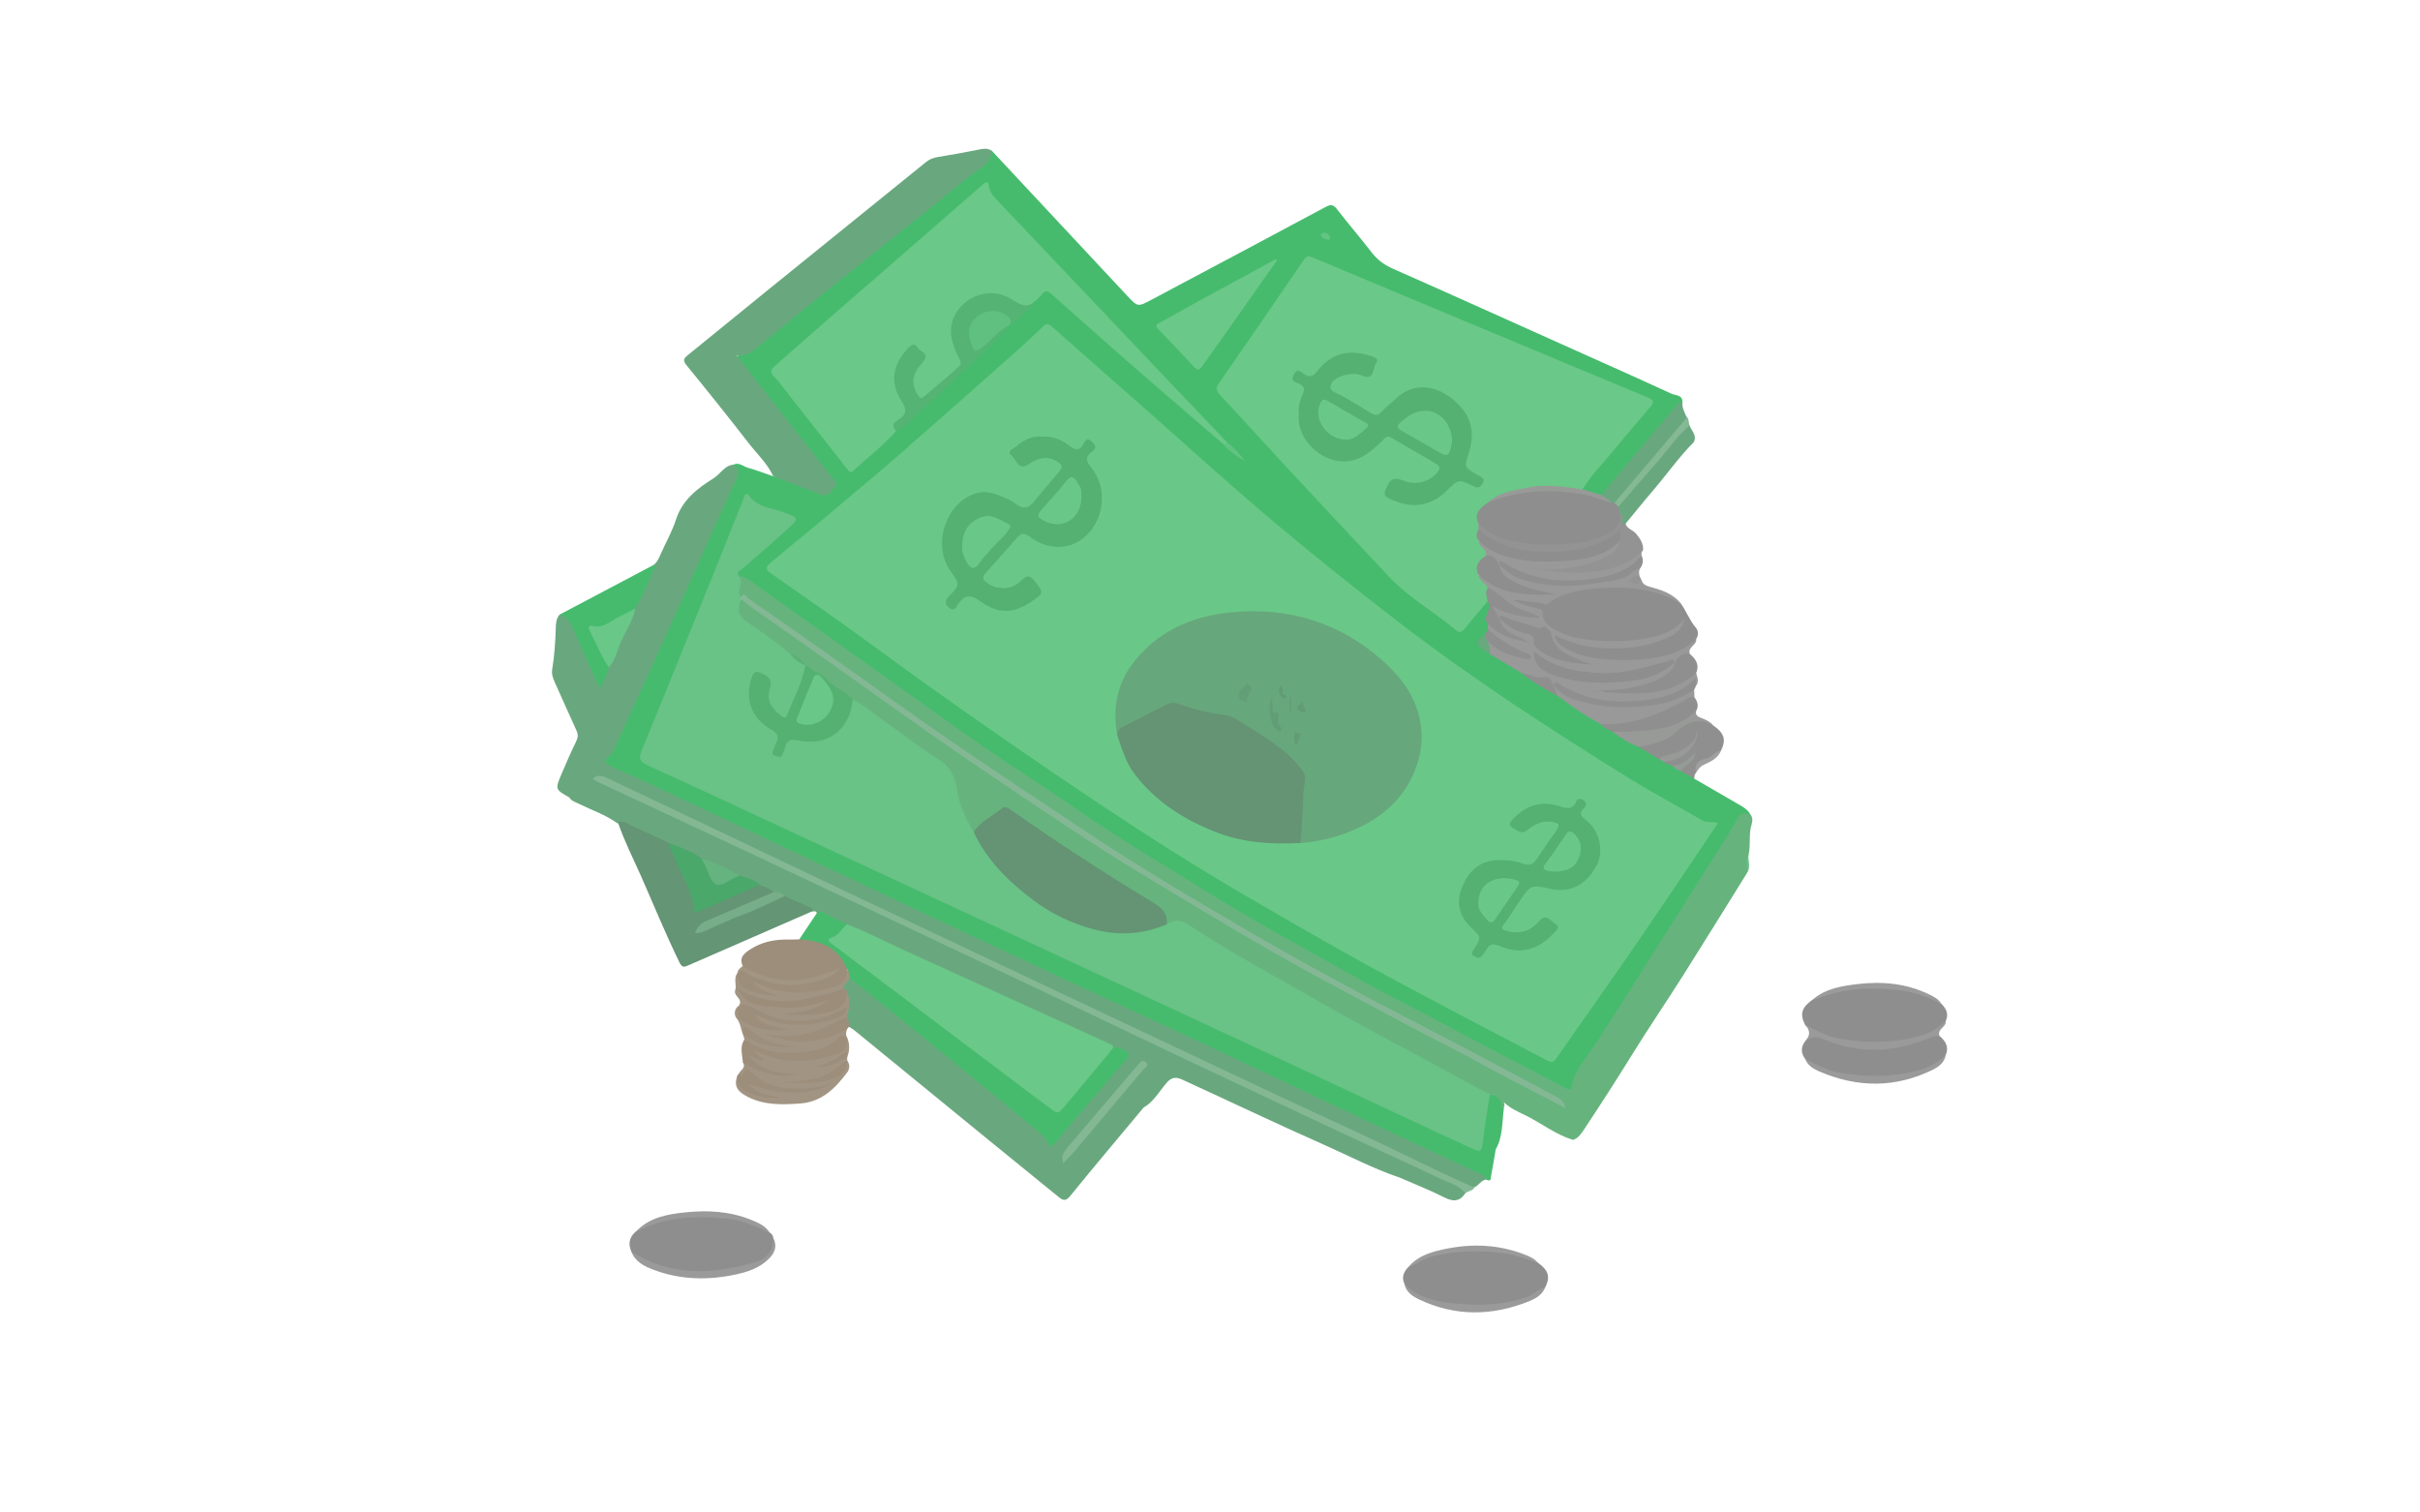<svg xmlns="http://www.w3.org/2000/svg" width="1280" height="800" viewBox="0 0 1280 800"><path fill="#46BB6D" d="M896.113 411.847c7.463 4.32 14.928 8.643 22.39 12.97 2.802 1.624 5.76 3.06 7.415 6.087-4.225.48-6.377 3.404-8.422 6.738-22.908 37.336-46.33 74.352-69.96 111.233-3.682 5.746-7.442 11.443-11.143 17.18-1.452 2.255-2.657 4.572-3.483 7.15-1.42 4.443-2.222 4.765-6.482 2.8-9.39-4.328-18.28-9.613-27.467-14.328-18.372-9.43-36.448-19.418-54.796-28.9-18.932-9.785-37.54-20.2-56.12-30.652-33.98-19.117-67.284-39.367-100.118-60.375-19.78-12.653-39.09-26.028-58.525-39.21-35.152-23.84-69.41-48.953-104.13-73.412-9.257-6.522-18.542-13.015-27.67-19.72-2.177-1.6-4.438-2.92-6.976-3.798-2.72-2.898.02-4.62 1.645-6.135 6.084-5.68 12.567-10.92 18.82-16.418 2.13-1.872 4.164-3.837 6.265-5.733 2.284-2.06 1.62-3.354-.95-4.185-3.968-1.28-7.824-2.863-11.785-4.154-1.27-.413-2.49-1.066-3.77-1.307-2.42-.454-3.608-4.493-6.085-2.973-1.923 1.182-2.115 4.38-3.058 6.683-9.53 23.28-18.83 46.658-28.356 69.94-7.382 18.042-14.396 36.23-21.798 54.264-2.375 5.787-2.084 6.36 3.72 9.006 33.502 15.266 66.71 31.162 100.143 46.578 45.08 20.79 90.018 41.887 135.09 62.694 26.617 12.29 53.117 24.838 79.697 37.215 35.94 16.734 71.862 33.515 107.89 50.062 2.575 1.183 5.095 2.478 7.647 3.708 6.408 3.086 6.865 2.897 7.767-3.906.72-5.45 1.57-10.88 2.293-16.33.3-2.276.36-4.715 2.63-6.192 5.563.666 6.43 1.614 7.018 7.67-1.007 7.373-.45 15.06-4.33 21.866-.775 4.535-1.474 9.09-2.38 13.6-.25 1.23.22 3.968-2.717 2.308-18.603-9.317-37.618-17.76-56.42-26.655-32.806-15.526-65.708-30.842-98.563-46.26-34.365-16.127-68.795-32.116-103.138-48.293-30.126-14.19-60.265-28.354-90.424-42.473-38-17.787-76-35.564-113.957-53.443-5.642-2.654-5.566-2.726-2.143-7.702 4.452-6.467 7.273-13.824 10.507-20.928 18.412-40.46 36.327-81.144 54.912-121.526 1.65-3.585 2.53-7.026 1.098-10.816 2.975-1.477 5.186.943 7.688 1.637 4.536 1.257 8.94 2.98 13.402 4.51 7.28.48 13.49 4.36 20.277 6.41 1.272.385 2.483.964 3.723 1.452 2.7 1.062 4.867.356 6.665-1.825 1.978-2.398.08-4.048-1.204-5.674-12.48-15.81-24.84-31.72-37.36-47.5-3.417-4.306-6.646-8.752-10.063-13.055-1.36-1.713-1.76-3.516.614-4.442 9.416-3.676 16.15-11.075 23.76-17.17 21.05-16.852 42.058-33.758 62.995-50.75 13.7-11.12 27.58-22.016 41.19-33.245 1.685-1.39 3.34-2.687 3.208-5.274-.063-1.228.83-1.71 2.004-.904 23.74 25.43 47.485 50.854 71.22 76.287 5.727 6.134 5.733 6.184 12.856 2.398 30.807-16.37 61.616-32.733 92.37-49.203 2.49-1.335 3.922-1.335 5.766 1.034 6.03 7.75 12.438 15.21 18.44 22.98 3.048 3.948 6.665 6.64 11.257 8.666 27.538 12.147 54.964 24.548 82.427 36.86 21.7 9.73 43.438 19.385 65.05 29.31 2.07.95 5.985.493 5.69 4.65-12.758 14.05-24.664 28.823-36.894 43.324-1.907 2.263-3.438 4.947-6.287 6.296-3.524-.288-6.827-1.258-9.805-3.217-1.26-2.342.48-3.73 1.722-5.226 10.435-12.55 20.814-25.143 31.455-37.52 3.343-3.887 3.318-4.048-1.41-6.052-37.723-15.99-75.553-31.73-113.41-47.4-19.39-8.025-38.684-16.285-58.01-24.463-4.272-1.81-6.368-.895-8.895 2.82-13.49 19.833-27.125 39.57-40.818 59.263-2.58 3.71-2.383 6.187.685 9.472 12.038 12.9 24.09 25.784 36.064 38.744 15.93 17.243 32.277 34.104 47.87 51.655 7.053 7.938 15.473 14.14 23.868 20.41 4.135 3.088 8.312 6.136 12.363 9.32 2.826 2.222 4.56 2.472 6.893-.606 2.502-3.307 5.158-6.538 8.02-9.57 1.1-1.17 1.9-2.868 3.99-2.426 1.992 1.376 1.74 3.294 1.187 5.222-.627 2.186-1.252 4.354-.66 6.653.182.98.217 1.96-.016 2.938-.25.94-.682 1.798-1.19 2.62-4.593 5.383-4.538 5.655 2.014 9.812 6.024 2.686 11.096 6.92 16.715 10.266 6.128 4.298 12.683 7.92 18.946 12.005 7.706 4.833 14.99 10.31 22.838 14.928 2.026 1.52 4.313 2.63 6.438 4 4.4 2.885 8.82 5.734 13.61 7.953 3.853 1.96 7.644 4.026 11.145 6.575.74.473 1.46.98 2.21 1.436 1.493.888 3.227 1.26 4.704 2.18 1.425 1.014 2.876 1.983 4.497 2.67 2.445 1.202 4.982 2.286 6.406 4.837z"/><path fill="#69A87E" d="M387.892 245.778c2.58 1.814 3.44 3.59 1.86 7.002-8.86 19.143-17.365 38.45-26.007 57.69-6.125 13.64-12.25 27.28-18.423 40.896-6.825 15.05-13.703 30.077-20.573 45.106-.414.904-.764 2.01-1.492 2.566-4.532 3.473-3.442 4.775 1.465 6.97 20.938 9.366 41.652 19.23 62.4 29.016 31.504 14.854 62.95 29.834 94.456 44.688 27.2 12.826 54.425 25.603 81.682 38.312 26.043 12.143 52.177 24.088 78.2 36.272 21.806 10.21 43.48 20.697 65.267 30.95 25.1 11.813 50.262 23.49 75.37 35.28 1.55.727 3.693.98 3.918 3.348-2.625.44-3.77 3.082-6.04 4.058-3.074 1.547-5.527-.562-7.917-1.693-12.034-5.72-24.046-11.497-36.12-17.136-30.184-14.095-60.233-28.463-90.385-42.63-26.986-12.68-53.907-25.502-80.872-38.228-33.89-15.996-67.76-32.04-101.675-47.986-19.444-9.145-38.874-18.32-58.275-27.557-27.524-13.1-55.197-25.887-82.61-39.227-1.564-.763-3.148-1.68-5.288-1.328 19.63 9.653 39.342 18.57 58.872 27.867 26.47 12.602 53.013 25.047 79.52 37.567 42.322 19.992 84.645 39.984 127.013 59.877 34.08 16 68.07 32.187 102.137 48.216 29.088 13.688 58.22 27.283 87.223 41.152 1.693.81 4.695.938 3.502 4.275-3.06 4.575-6.56 4.616-11.35 2.164-7.64-3.91-15.695-7.01-23.574-10.45-13.897-4.69-26.852-11.553-40.217-17.47-25.07-11.103-49.8-22.94-74.73-34.343-3.333-1.522-5.65-1.21-8.224 1.804-3.848 4.504-6.787 9.926-12.14 13.04-12.962 15.552-26.04 31.01-38.783 46.738-2.363 2.916-3.86 2.385-6.085.574-12.08-9.824-24.176-19.627-36.237-29.475-23.945-19.554-47.87-39.13-71.816-58.68-.893-.73-1.938-1.27-2.912-1.894-1.558-1.374-1.67-3.3-1.983-5.15.368-3.997 1.18-7.99.192-12.01-.396-1.134-1.18-2.06-1.708-3.128-.47-2.87 1.635-4.348 3.28-6.076 5.872 1.2 9.434 5.924 13.745 9.355 16.38 13.035 32.24 26.712 48.63 39.742 13.525 10.757 26.54 22.146 40.13 32.826.523.412.994.885 1.443 1.377 4.075 4.457 4 4.396 7.828-.19 10.015-11.992 19.988-24.02 30.21-35.836 5.61-6.485 5.678-6.428-2.27-9.542-17.87-8.888-36.347-16.45-54.405-24.922-21.218-9.953-42.594-19.562-63.906-29.312-7.403-3.385-14.776-6.834-22.132-10.313-5.32-2.24-10.298-5.303-15.985-6.672-.27-1.532-1.39-1.284-2.454-1.157-4.793-2.862-10.185-4.485-15.02-7.262-1.678-1.295-3.76-1.59-5.688-2.266-2.41-1.424-5.142-2.232-7.465-3.83-3.342-2.264-7.29-3.215-10.854-4.994-6.54-3.088-13.135-6.05-19.763-8.94-5.4-2.95-11.106-5.252-16.693-7.804-6.744-2.7-13.27-5.896-19.898-8.864-2.572-1.152-5.085-2.388-7.903-2.82-6.13-4.387-13.273-6.773-19.955-10.068-1.932-.95-4.083-1.48-5.308-3.48-7.5-4.24-7.55-4.26-3.968-12.673 2.396-5.626 4.813-11.25 7.52-16.727 1.054-2.13 1.267-3.8.256-5.986-3.94-8.52-7.667-17.142-11.55-25.69-.984-2.165-1.68-4.31-1.282-6.703 1.217-7.33 1.678-14.728 1.896-22.14.073-2.474.296-4.82 2.008-6.77 4.19-.493 6.214 1.955 7.688 5.426 3.937 9.266 8.057 18.452 12.264 27.6.398.864.688 1.812 1.472 2.64 2.09-2.536 2.46-5.6 3.843-8.184 4.79-10.115 9.24-20.382 13.898-30.552 3.46-7.79 7.147-15.476 10.657-23.244 2.03-1.6 2.87-3.945 3.877-6.188 2.644-5.876 5.845-11.568 7.823-17.66 3.406-10.488 11.27-16.563 19.98-21.984 3.586-2.23 5.627-6.69 10.407-7.16z"/><path fill="#66B37E" d="M391.01 304.97c2.145-.216 3.822.795 5.485 1.98 24.434 17.423 48.876 34.833 73.325 52.233 17.287 12.304 34.468 24.764 51.922 36.83 15.277 10.558 31.028 20.435 46.292 31.017 26.2 18.162 53.66 34.318 80.786 50.99 17.106 10.516 34.8 20.086 52.312 29.932 13.324 7.488 26.588 15.117 40.225 22 14.394 7.264 28.466 15.105 42.76 22.54 14.456 7.522 28.88 15.108 43.333 22.64 1.487.775 3.24 2.423 3.92-.907 1.684-8.27 7.448-14.402 11.854-21.076 8.04-12.188 15.746-24.577 23.574-36.893 12.352-19.424 24.582-38.926 36.85-58.4 5.127-8.14 10.504-16.143 15.193-24.528 1.983-3.548 4.026-3.64 7.08-2.425 1.915 2.416.41 5.145.015 7.377-.81 4.584-.006 9.21-1.04 13.713-1.167 3.2.397 6.646-.886 9.832-11.222 18.01-22.35 36.076-33.692 54.008-8.782 13.886-18.047 27.47-26.703 41.433-8.317 13.42-16.813 26.72-25.577 39.848-1.574 2.357-3.07 4.863-6.025 5.82-8.928-2.715-16.28-8.506-24.48-12.646-4.22-2.13-8.77-3.93-12.13-7.326.475 1.318.833 2.685-1.263 3.158.547-4.604-2.072-6.5-6.13-7.168-5.884-.9-10.65-4.38-15.653-7.13-21.58-11.845-43.53-23.005-64.89-35.26-24.958-14.32-50.437-27.757-74.665-43.33-4.945-3.18-9.6-6.475-15.86-4.077-.83-7.537-6.932-10.25-12.397-13.564-23.337-14.155-46.083-29.227-68.537-44.73-3.516-2.427-6.022-2.44-9.227.35-3.748 3.264-7.75 6.27-11.926 9.012-2.026-.296-2.43-2.076-3.15-3.52-3.736-7.478-6.618-15.27-7.77-23.58-.444-3.208-1.736-5.562-4.354-7.44-16.21-11.62-32.435-23.22-48.738-34.705-4.625-3.868-10.166-6.535-14.414-10.904-.962-1.453-2.254-2.48-3.946-2.975-2.51-.9-4.362-2.8-6.5-4.27-.338-.286-.646-.603-.942-.93-2.38-2.303-4.687-4.704-8.042-5.614-7.988-5.99-16.276-11.568-24.152-17.703-4.19-3.265-4.502-7.566-1.116-11.947 5.36 1.71 9.388 5.587 13.813 8.74 32.146 22.92 64.4 45.684 96.772 68.278 27.05 18.88 54.385 37.35 82.145 55.16 17.658 11.33 35.852 21.84 53.717 32.858 27.242 16.804 55.533 31.734 83.567 47.113 20.59 11.293 41.552 21.898 62.347 32.807 13.55 7.107 27 14.402 40.685 21.265-5.09-3.703-10.877-6.24-16.38-9.19-20.843-11.183-41.862-22.034-62.817-33.005-46.356-24.27-91.897-49.938-136.497-77.334-31.538-19.375-62.06-40.26-92.804-60.812-29.496-19.722-58.114-40.72-87.146-61.117-11.042-7.758-21.985-15.656-33.118-23.285-1.5-1.027-2.908-2.244-4.917-2.066-2.58-3.682-.6-7.386-.086-11.08z"/><path fill="#69A87E" d="M524.79 79.945c-.83 7.075-7.29 9.45-11.724 13.08-24.22 19.822-48.852 39.138-73.254 58.737-13.173 10.58-26.135 21.424-39.273 32.047-2.808 2.268-5.69 4.645-10.845 4.288 6.4 8.218 12.012 15.46 17.662 22.673 10.93 13.954 21.893 27.883 32.814 41.843 1.135 1.45 3.558 2.863 1.523 4.988-1.932 2.02-3.477 5.422-7.27 4.015-8.507-3.157-16.964-6.45-25.44-9.69-3.05-6.733-8.5-11.708-12.922-17.417-10.76-13.9-21.753-27.627-32.88-41.237-1.997-2.442-1.73-3.543.484-5.33 13.55-10.935 26.995-21.996 40.522-32.955 28.493-23.083 57.02-46.124 85.52-69.2 1.86-1.508 3.872-2.34 6.272-2.72 7.012-1.114 13.997-2.4 20.96-3.787 2.745-.547 5.375-1.254 7.852.667z"/><path fill="#8E8E8E" d="M888.885 318.984c3.04 4.108 4.678 9.062 8.082 13 1.35 1.56 1.52 3.954.205 6.008-2.775 4.686-6.955 7.46-12.12 8.877-17.585 4.828-35.128 5.108-52.603-.542-3.55-1.146-6.657-3.05-9.31-5.646-1.204-1.18-2.376-2.698-1.265-4.392 1.13-1.72 2.68-.506 4.004.038 14.83 6.085 30.044 6.77 45.54 3.19 5.674-1.31 11.057-3.362 15.836-6.742-7.824 5.472-16.963 6.742-26.07 7.31-12.815.797-25.64.612-37.655-5.11-4.235-2.018-7.747-4.654-8.807-9.465-.418-1.9-1.752-2.27-3.147-2.7-2.703-.83-5.494-1.395-8.093-2.524-1.442-.627-3.743-1.082-3.194-3.086.452-1.648 2.562-1.045 4.005-.84 3.625.516 7.285.805 10.875 1.525 1.557.312 2.848.312 4.213-.678 4.836-3.505 10.447-5.04 16.225-6.042 13.916-2.414 27.72-2.724 41.396 1.694 4.353 1.407 8.142 3.65 11.88 6.124z"/><path fill="#989998" d="M888.885 318.984c-12.397-7.042-25.893-8.715-39.832-8.024-10.662.53-21.246 1.648-30.195 8.255-1.61 1.19-2.22-.01-3.323-.16-4.86-.66-9.74-1.198-15.48-1.884 4.43 2.714 8.737 3.236 12.75 4.55 1.374.45 3.14.22 3.153 2.397.033 5.68 4.287 7.896 8.46 9.96 6.02 2.982 12.657 4.197 19.21 4.648 11.086.765 22.207.58 33.078-2.53 5.184-1.482 9.91-3.602 14.34-8.865-1.365 6.226-5.305 8.29-9.055 9.993-11.76 5.344-24.194 6.437-36.96 5.233-7.812-.735-15.177-2.84-22.685-6.617.504 4.597 3.976 5.912 6.748 7.46 6.49 3.627 13.818 4.903 21.037 5.363 11.756.75 23.535.477 34.97-3.3 4.696-1.55 8.55-4.17 12.07-7.472.51 3.325-4.833 4.235-3.296 7.985-2.816 1.028-4.96 3.456-8.062 3.89-11.748 3.562-23.42 7.463-35.918 7.425-13.145-.04-25.828-1.816-37.7-10.293 2.1 4.637 5.06 6.95 8.752 8.202 18.43 6.256 36.864 6.15 55.35.022 3.635-1.206 5.588-5.37 9.865-5.18 1.17 4.41-2.087 6.437-4.915 8.245-9.902 6.336-20.963 8.105-32.506 7.46-1.633-.092-3.243-.507-4.26-.324 5.904.806 12.435.512 18.96.145 11.03-.62 21.977-1.52 30.97-9.103.757-.637 1.71-1.062 2.76-.497.58 2.32 1.702 4.657-.18 6.915-1-.855-.85-1.978-.66-3.2-1.493 3.73-4.698 5.522-7.94 6.8-20.472 8.074-40.796 8.48-60.794-1.712-1.588-.81-3.024-2.165-5.05-1.703-.458.158-.92.17-1.384.037-1.896-2.343-3.943-3.857-7.384-3.594-3.293.252-6.022-2.14-8.948-3.496-5.613-3.354-11.23-6.71-16.845-10.063-1.36-1.982-1.942-4.14-1.467-6.532 1.68-1.724 2.69.043 3.652.872 4.793 4.13 10.58 5.633 16.604 6.62-5.473-2.367-10.5-5.47-15.327-8.904-1.865-1.327-3.908-2.566-4.476-5.07-.02-1-.046-2.002-.066-3.003.85-.43 1.698-.215 2.3.354 5.163 4.884 11.77 6.796 18.282 8.912-3.94-1.347-8.12-2.227-11.304-5.14-2.02-1.85-4.504-3.604-3.354-7.02 1.31-.72 2.27.1 3.104.858 3.685 3.355 8.06 5.277 12.86 6.272 1.853.384 3.05 1.227 3.335 3.146.775 5.222 4.688 7.39 8.98 9.1 6.045 2.405 12.522 3.157 17.305 4.46-3.433-.5-7.994-2.176-12.113-5.013-2.09-1.436-4.046-3.04-5.17-5.318-1.85-3.743-2.478-8.928-8.82-6.587-4.808-3.965-11.488-3.11-16.552-6.436-.947-.623-1.944-1.443-3.13-.372-.69-.15-1.233-.554-1.546-1.153-.955-1.84-3.61-3.643-2.152-5.65 1.742-2.403 3.88.138 5.65.987 5.633 2.7 11.676 3.756 17.793 4.697-10.592-1.354-17.832-8.663-25.936-14.45-1.597-2.527-6.087-3.484-4.285-7.857.334-.04.75-.13.97.054 10.534 8.77 23.368 9.43 36.147 10.317.64.044 1.33.07 1.263.03-6.326.047-13.033-1.54-19.22-4.788-4.047-2.125-8.53-4.13-8.83-9.77.173-.556.548-.857 1.124-.912 7.567 5.997 16.465 8.336 25.827 9.52 11.584 1.463 22.894-.762 34.228-2.47 3.102-.467 6-1.933 8.69-3.69 1.447-.945 2.892-2.535 4.896-.987-.383 1.29-.383 2.575.043 3.855-1.274 1.112-2.952 1.422-4.41 2.246 1.852.767 3.55-.005 5.272-.487.676 2.274 2.278 3.12 4.54 3.74 5.997 1.65 12.003 3.47 16.193 8.604z"/><path fill="#84B895" d="M775.1 631.104c-3.71-4.59-9.465-5.71-14.37-8.127-12.953-6.383-26.197-12.172-39.277-18.3-31.88-14.937-63.756-29.874-95.58-44.922-24.013-11.352-47.923-22.918-71.918-34.307-30.635-14.54-61.304-29.01-91.968-43.49-23.157-10.936-46.312-21.88-69.498-32.754-25.126-11.78-50.29-23.48-75.428-35.233-1.173-.55-2.268-1.264-3.64-2.036 2.98-2.71 5.655-1.347 8.255-.12 13.238 6.245 26.463 12.517 39.682 18.804 28.223 13.428 56.425 26.898 84.66 40.3 24.34 11.555 48.71 23.042 73.07 34.548 30.062 14.197 60.125 28.39 90.19 42.576 23.46 11.072 46.906 22.178 70.396 33.188 18.062 8.467 36.28 16.604 54.246 25.27 14.516 7.005 28.97 14.136 43.69 20.702.747.334 1.574.49 2.365.73-.963 2.07-3.362 1.944-4.877 3.172z"/><path fill="#8E8E8E" d="M954.746 542.052c-2.865-5.688-1.824-9.202 3.932-13.264 18.582-9.15 37.748-9.31 57.27-3.668 4.046 1.17 7.5 3.533 10.947 5.86 2.55 2.552 3.94 5.396 2.28 9.013-2.786 4.64-6.923 7.402-12.07 8.877-16.32 4.672-32.69 4.816-49.128.674-5.094-1.283-9.55-3.703-13.23-7.492zM813.318 667.788c5.756 4.062 6.797 7.57 3.936 13.27-6.924 6.492-15.523 8.777-24.623 9.68-13.196 1.31-26.286 1.16-38.966-3.454-4.474-1.627-8.354-4.05-10.844-8.285-1.654-3.618-.27-6.464 2.28-9.017 22.336-13.353 45.132-12.263 68.218-2.195zM407.093 651.897c1.083.692 1.8 1.63 1.952 2.938.87 6.277-1.177 10.074-7.205 13.103-6.486 3.258-13.53 4.61-20.644 5.143-10.78.804-21.552.528-32.124-2.224-5.9-1.537-11.244-3.98-15.16-8.88-1.956-4.49-.825-8.147 2.99-11.08 20.63-11.23 41.815-10.966 63.393-3.104 2.56.934 4.466 2.85 6.798 4.105zM954.744 560.056c-2.23-3.064-2.3-6.132-.008-9.197 2.686-3.95 5.778-4.19 10.23-2.368 18.112 7.404 36.358 6.91 54.43-.385 2.272-.916 4.286-1.88 6.49-.12 3.192 2.645 5.058 5.728 3.292 10.01-3.06 5.288-8.172 7.778-13.66 9.292-15.397 4.245-30.924 4.26-46.45.552-5.464-1.306-10.17-4.052-14.324-7.786z"/><path fill="#A29482" d="M388.816 524.003c.98-2.975-.95-6.3 1.1-9.146 2.792 7.746 9.724 9.106 16.5 10.705-4.146-1.054-5.768-1.73-7-3.195-.81-.965-2.157-2.035-1.04-3.39.876-1.063 2.156-.294 3.186.206 7.178 3.49 14.822 4.485 22.705 4.467 4.024-.01 7.875-.96 11.802-1.555 5.876-.892 9.887-4.03 12.31-9.363 1.926 1.113 1.816 2.562.703 4.18.085 2.55-3.245 3.39-3.016 6.01-2.432 2.994-5.596 3.812-9.396 4.396-6.208.95-12.2 3.238-18.595 3.408-8.75.23-17.3-.457-25.026-5.053 3.184 3.352 8.88 5.32 17.422 5.875 8.218.532 16.29-.107 24.066-3.128 1.395-.543 3.377-2.12 4.29.035.713 1.685-1.28 2.812-2.657 3.74-6.137 4.13-13.213 3.846-20.133 4.314 6.285-.452 12.584-.594 18.814-1.84 6.02-1.205 11.127-3.348 13.162-9.78 1.904 4.37 1.084 8.717-.096 13.062-12.53 9.373-26.257 13.445-38.312 10.633 7.753 2.584 23.74 1.506 34.485-3.698 1.288-.623 2.508-1.777 4.14-.886-.752 1.6-1.106 3.204-.096 4.837-.206.154-.412.31-.616.468-1.42.436-2.84.795-4.13 1.645-15.024 9.892-30.657 8.816-46.57 2.52-1.708-.678-2.632-1.932-3.057-3.645l-.82-2.856c1.25-.694 2.26.064 3.23.626 7.18 4.164 14.905 6.178 22.857 5.895-7.726-.02-15.502-1.075-21.783-6.872-1.578-1.455-2.98-1.06-4.287.396-1.23-2.697-1.166-5.74-3.308-8.324-1.508-1.818-1.483-4.996 1.24-6.887.527 8.002 6.443 10.032 12.812 11.256 3.667.702 7.36 1.632 11.036 1.363-5.158.046-10.116-1.065-14.418-4.278-1.28-.957-3.114-2.285-2.047-3.998 1.036-1.66 2.656-.1 3.953.47 14.4 6.354 28.66 5.766 42.803-.685-3.297 1.797-6.896 3.164-10.6 3.787-3.91.654-7.845 1.406-11.895 1.27-4.018-.132-7.927-.75-11.856-1.48-7.102-1.32-12.93-5.863-19.825-7.675 2.372-3.408-2.81-4.844-2.04-7.832z"/><path fill="#46BB6D" d="M345.803 298.774c1.505 1.604-.197 2.767-.688 3.962-2.702 6.553-5.54 13.05-9.095 19.205-6.604 5.33-13.647 9.772-22.55 11.154 1.863 7.007 7.112 12.65 8.51 19.88-.748 3.78-2.418 7.146-4.716 11.02-4.49-9.897-8.892-19.14-12.87-28.562-1.847-4.378-3.125-8.9-8.41-10.346l49.82-26.312z"/><path fill="#A29482" d="M448.12 559.032c-.01.605-.02 1.21-.033 1.816-5.095 7.065-12.103 10.586-20.7 11.075-3.755.214-7.48.86-9.686.568 5.044-.29 11.667-.243 18.195-1.985 5.633-1.502 10.22-3.782 12.177-9.664 1.553 2.147 1.438 4.48-.01 6.436-6.267 8.453-13.533 15.594-24.82 16.39-9.457.667-18.938 1.01-27.75-3.507-5.945-3.05-7.36-6.034-5.494-11.214 3.56 9.512 12.17 10.092 18.357 11.397-2.395-.112-8.974-1.922-11.177-3.61-1.16-.89-2.802-1.898-1.963-3.553.762-1.5 2.393-.642 3.582-.183 12.206 4.71 23.618 5.17 38.086 1.685-8.968 2.276-17.938 3.252-27.068.862-4.116-1.076-7.872-2.69-11.116-5.418-1.683-1.412-2.98-3.063-5.377-.666-1.593 1.592-2.056-.467-2.534-1.637.96-1.867 3.902-3.014 2.137-5.873.638-.297 1.32-.348 1.917-.014 8.2 4.586 16.927 7.164 26.492 6.463-4.996.38-9.78-.475-14.562-1.458-4.254-.877-7.5-3.416-10.707-6.058-.763-.63-1.504-1.66-.984-2.623.688-1.273 2.025-.904 3.1-.453 1.648.688 3.003 1.975 4.695 2.364-.59-.433-1.464-.5-2.155-.978-1.36-.943-3.398-1.992-2.64-3.722 1.036-2.354 2.874-.352 4.187.19 12.733 5.257 25.56 4.958 38.572 1.112 4.114-1.217 5.322-4.633 7.066-7.77l.223-.17c1.323 3.425 1.375 6.845-.03 10.26-.872-.704-.965-1.6-.815-1.974-3.792 4.746-10.033 5.873-14.9 7.494 4.01-.822 8.663-2.65 12.993-5.29.82-.495 1.738-1.063 2.743-.29z"/><path fill="#929392" d="M859.795 277.023c.86 2.77 3.89 3.23 5.555 5.243 2.154 2.604 3.924 5.178 3.72 8.703-.26.352-.52.703-.777 1.055-2.678 4.826-7.088 7.274-12.146 8.802-13.48 4.07-27.186 4.508-41.032 2.413-.662-.1-1.312-.263-1.912-.554-.45-.218-.853-.52-1.195-1.227 1.77-2.584 4.62-1.868 7.086-1.86 9.61.024 18.943-1.383 27.75-5.316 3.783-1.688 7.648-3.556 8.576-8.302-.52-.632 1.598-3.805-1.45-1.86-16.704 10.674-34.778 10.872-53.25 6.905-7.44-1.598-14.75-4.174-19.343-11.1-.32-1.073-.287-2.1.42-3.027 1.06-.474 2.053-.104 2.77.572 6.626 6.228 15.104 7.608 23.54 8.53 12.828 1.404 25.62 1.118 37.982-3.353 4.952-1.793 8.757-4.752 10.187-10.095 1.072-1.426 1.783-.73 2.408.426.674 1.262.153 2.856 1.11 4.043z"/><path fill="#8F8F8F" d="M896.113 411.847c-2.365-1.326-4.73-2.652-7.095-3.98-.312-4.135 4.62-3.783 5.45-6.4-2.66 1.938-5.128 5.41-9.657 3.556-1.697-.43-3.45-.734-4.742-2.082 3.563-2.08 7.49-3.483 10.948-5.76 3.687-2.427 6.845-5.237 6.595-10.267.187 4.965-2.862 7.836-6.583 10.166-3.988 2.5-8.578 3.466-13.023 4.774l-11.195-6.812c1.878-2.168 4.64-2.418 7.132-3.135 4.51-1.295 9.236-2.736 12.353-6.084 6.346-6.824 12.77-7.07 20.022-2.025 5.746 4.03 6.79 7.535 3.953 13.277-2.58 2.055-5.006 4.508-8.188 5.46-3.394 1.013-4.62 3.286-5.088 6.39-.984.765-.617 1.94-.88 2.922z"/><path fill="#69A87E" d="M846.932 261.81c10.965-13.07 21.928-26.146 32.898-39.213 2.238-2.665 4.604-5.23 6.72-7.986.92-1.194 1.854-1.82 3.315-1.684-.224 2.69 1.055 4.965 2.043 7.32 1.16 1.662-.088 2.81-.992 3.857-11.46 13.27-22.83 26.61-34.043 40.087-.738.89-1.605 1.673-2.662 2.207-.704.27-1.42.297-2.147.11-2.03-1.214-4.448-2.01-5.13-4.697z"/><path fill="#989998" d="M856.998 285.94c-1.084 5.69-5.67 7.865-10.217 9.897-10.66 4.765-22 5.52-33.434 5.574 19.135 1.815 38.4 4.402 54.94-9.386-.01.587-.02 1.174-.034 1.762-.574 3.956-3.644 5.815-6.646 7.553-8.713 5.045-18.418 6.41-28.227 6.86-12.993.6-25.458-1.517-36.772-8.47-1.04-.64-2.146-1.766-3.614-.79h.004c-2.842-.994-4.277-4.127-7.33-4.81-.887-2.91-5.435-4.352-3.4-8.437 3.828.568 5.81 4.18 9.27 5.51 6.433 2.472 13.1 3.847 19.876 4.217 8.764.478 17.56.533 26.242-1.468 5.87-1.353 11.616-2.787 16.19-7.064.838-.78 1.86-1.44 3.152-.948z"/><path fill="#69A87E" d="M859.795 277.023c-1.105.417-1.79.31-1.814-1.143-.02-1.382.456-2.935-.962-3.997-1.438-.93-1.883-2.254-1.553-3.89 6.55-9.376 14.576-17.547 21.758-26.413 4.062-5.015 8.264-9.92 12.604-14.698.944-1.04 1.612-3.27 3.854-1.852.934 2.912 4.134 5.274 2.153 8.892-7.863 7.888-14.22 17.046-21.455 25.468-4.968 5.784-9.73 11.75-14.583 17.633z"/><path fill="#989998" d="M846.82 383.032c-8.18-4.12-15.535-9.498-22.877-14.902-1.188-1.528-3.587-2.603-1.943-5.19l-.004.002c.672-.23 1.303-.127 1.89.253 20.022 12.974 41.24 11.118 62.853 5.208 3.246-.89 5.275-4.94 9.347-3.45l.17 3.932c-12.412 7.156-25.012 13.804-39.666 15.085-3.33.29-6.63.613-9.77-.938z"/><path fill="#9C8E7B" d="M447.91 549.005c.826 4.386-1.335 7.188-5.183 8.48-14.816 4.977-29.472 5.318-43.542-1.912 1.365 2.453 1.365 2.453 5.17 5.074-3.453.94-5.54-2.123-8.407-2.338 5.364 5.853 8.55 8.716 25.842 10.04-9.444 1.912-19.677-.357-28.863-6.398-.257-4.08-1.845-8.25.833-12.13 8.7 6.077 18.62 7.745 28.825 6.92 7.498-.606 15.14-1.862 20.866-7.726 1.49-1.525 2.97-.995 4.46-.01z"/><path fill="#8F8F8F" d="M846.82 383.032c15.924.77 30.032-4.852 43.68-12.252 1.73-.94 3.234-3.143 5.756-1.896 1.688 2.19 2.326 4.518.918 7.11-2.55 4.366-6.42 7.108-11.156 8.51-10.87 3.222-21.844 5.503-33.196 2.505-2.004-1.326-4.597-1.753-6.002-3.978zM885.998 349.943c1.87-2.82 4.174-4.787 7.877-3.967 3.182 2.645 5.086 5.71 3.293 9.993-16.393 14.07-35.787 11.04-54.885 9.546 6.356-.744 12.815-.318 19.176-1.53 6.892-1.314 13.565-3.03 19.49-6.996 2.6-1.74 4.587-3.825 5.05-7.05l-.002.003z"/><path fill="#999A99" d="M333.912 661.976c20.456 13.168 42.278 12.2 64.46 5.916 7.836-2.222 10.454-5.99 10.673-13.056 2.248 4.392.715 7.968-2.487 11.105-4.935 4.84-11.224 6.878-17.76 8.25-14.545 3.06-28.958 2.755-42.99-2.51-4.946-1.853-9.793-4.193-11.896-9.704z"/><path fill="#8F8F8F" d="M896.086 364.95c-5.57 3.162-11.152 6.188-17.607 7.334-15.68 2.787-31.158 2.605-46.406-2.44-4.03-1.333-7.15-3.97-10.076-6.902-.254-3.12 1.037-2.24 2.73-1.173 11.923 7.517 25.112 10.03 38.95 9.105 11.95-.8 23.713-2.568 33.05-12.137.094 1.48.178 2.812.264 4.146-.304.69-.605 1.38-.906 2.067zM792.996 298.942c-.254-3.124 1.04-2.238 2.73-1.172 11.928 7.52 25.116 9.95 38.967 9.123 9.782-.585 19.336-2.216 27.89-7.638 2.343-1.486 3.67-3.767 5.67-5.468 1.23 2.63.728 5.02-1.007 7.24-2.87-.214-4.146 2.466-6.33 3.56-5.785 2.898-12.062 3.05-18.224 4.095-12.938 2.19-25.567 1.533-38.14-2.335-4.67-1.437-7.968-4.532-11.556-7.405z"/><path fill="#999A99" d="M1025.887 547.985c-2.164-.104-4.037.46-6.125 1.328-18.717 7.8-37.707 8.04-56.285-.033-4.22-1.834-6.008.19-8.74 1.578 2.798-2.933 2.888-5.867.013-8.808 5.758 2.738 11.21 6.084 17.692 7.224 15.052 2.643 29.914 2.604 44.668-1.84 4.738-1.43 8.548-4.146 12.064-7.443.488 3.318-4.838 4.243-3.287 7.995z"/><path fill="#989A98" d="M852.82 387.01c9.582.132 19.13-.11 28.53-2.313 6.107-1.432 11.234-4.555 15.822-8.703-.6 2.328.894 3.09 2.69 3.766 2.408.906 4.744 1.982 6.45 4.037-7.878-4.334-13.976-2.08-20.37 3.88-5.036 4.688-12.29 6.063-19.135 7.364-5.133-1.854-9.616-4.846-13.987-8.03z"/><path fill="#999A99" d="M742.82 678.997c7.52 7.873 17.528 9.576 27.575 10.533 12.59 1.197 25.12.73 37.302-3.537 3.485-1.223 5.844-4.34 9.555-4.938-1.557 3.912-5.125 5.87-8.523 7.235-19.397 7.8-38.847 8.136-58-.918-3.568-1.684-7.06-3.902-7.91-8.375zM954.744 560.056c5.764 2.73 11.213 6.08 17.694 7.22 15.054 2.642 29.92 2.603 44.673-1.84 4.738-1.43 8.548-4.147 12.066-7.44-.686 4.105-3.803 6.316-7.037 7.898-19.724 9.646-39.724 9.477-59.72.89-3.12-1.344-6.29-3.156-7.676-6.728z"/><path fill="#9C8E7B" d="M390.79 567.825c.827.102 1.63 2.764 2.526-.19.57-1.874 1.938-3.066 4-.843 8.58 9.263 19.807 9.582 31.2 8.728 3.532-.265 7.112-.93 11.63-2.937-8.716 6.943-28.7 6.867-44.088.705 2.286 3.764 8.158 6.207 16.647 6.926-5.906 1.632-16.053-.73-20.49-4.51-2.233-1.897-2.345-4.225-2.216-6.758l.79-1.12z"/><path fill="#85B895" d="M893.682 225.03c-6.813 5.775-11.73 13.237-17.604 19.848-6.777 7.627-13.375 15.412-20.052 23.128-1.633.254-2.317-.44-2.07-2.07 12.093-14.25 24.18-28.507 36.288-42.743.758-.892 1.647-1.66 1.666-2.947 1.678 1.19 1.055 3.236 1.772 4.785z"/><path fill="#9D8E7B" d="M448.23 544c-14.163 8.798-29.06 8.33-44.272 3.05 2.87.298 5.733.646 8.606.884 11.394.94 21.497-3.02 31.274-8.246 1.298-.693 2.716-1.162 4.078-1.734 1.16 1.55 1.146 3.354 1.112 5.162l-.8.885z"/><path fill="#999A99" d="M407.093 651.897c-7.354-3.236-14.665-6.54-22.832-7.32-15.608-1.492-30.964-1.256-45.44 5.904-.57.282-1.274.286-1.916.417 6.992-7.08 16.292-8.658 25.412-9.625 11.712-1.242 23.49-.674 34.674 3.824 3.82 1.538 7.7 3.104 10.103 6.8z"/><path fill="#9A9B9A" d="M1026.895 530.98c-7.227-3.72-14.676-6.434-22.912-7.327-14.364-1.56-28.387-1.057-41.993 4.27-1.056.412-2.203.584-3.31.867 6.922-5.965 15.492-7.305 24.084-8.307 12.943-1.508 25.586-.312 37.498 5.436 2.515 1.212 5.095 2.497 6.633 5.06zM813.318 667.788c-5.724-1.527-11.175-4.008-17.11-4.81-13.743-1.853-27.34-1.7-40.804 2.218-3.746 1.092-6.494 4.02-10.304 4.785 5.088-5.926 12.19-7.878 19.35-9.364 14.304-2.97 28.437-2.354 42.185 3.023 2.48.97 4.906 2.04 6.683 4.148z"/><path fill="#9E9F9E" d="M896.994 408.923c-.79-4.28.875-6.838 5.23-7.627 3.103-.562 4.67-4.123 8.042-4.223-1.616 3.986-5.338 5.732-8.78 7.305-2.326 1.06-3.355 2.684-4.492 4.545z"/><path fill="#949494" d="M868.152 306.642c-1.732 4.98-4.902.173-7.273 1.25 2.017-1.456 3.39-4.092 6.41-3.01l.862 1.76z"/><path fill="#69C286" d="M924.008 461.825c.39-3.268-.936-6.693.887-9.832-.5 3.26 1.367 6.733-.887 9.832z"/><path fill="#69C888" d="M908.568 435.466c-5.783 8.61-11.462 17.13-17.2 25.604-10.048 14.842-20.032 29.727-30.233 44.463-12.654 18.28-25.514 36.422-38.248 54.648-1.38 1.974-2.623 1.74-4.598.695-18.354-9.707-36.82-19.197-55.163-28.924-16.268-8.626-32.52-17.296-48.596-26.274-18.56-10.37-36.993-20.98-55.358-31.702-26.4-15.41-52.204-31.79-77.617-48.767-40.563-27.096-80.597-54.957-119.935-83.82-17.657-12.954-35.676-25.42-53.638-37.955-3.29-2.297-3.176-3.51-.123-6.022 18.05-14.854 35.994-29.837 53.838-44.938 11.016-9.323 21.822-18.895 32.657-28.43 14.324-12.604 28.604-25.26 42.857-37.945 4.84-4.308 9.612-8.696 14.265-13.203 1.78-1.727 2.904-1.955 4.92-.162 16.733 14.896 33.596 29.647 50.394 44.47 20.155 17.787 40.024 35.904 60.49 53.324 24.232 20.63 49.06 40.536 74.33 59.92 38.394 29.455 78.94 55.655 119.972 81.155 12.688 7.888 25.97 14.82 38.867 22.384 2.536 1.488 5.23.236 8.118 1.482z"/><path fill="#69C286" d="M617.008 488.946c3.902-2.77 7.297-2.707 11.6.133 24.502 16.167 50.466 29.89 75.898 44.49 15.53 8.92 31.443 17.17 47.19 25.712 12.1 6.562 24.208 13.113 36.31 19.67-1.323 8.826-2.878 17.627-3.862 26.492-.4 3.61-1.688 3.824-4.4 2.574-6.778-3.123-13.575-6.205-20.337-9.365-31.18-14.568-62.334-29.18-93.52-43.73-28.457-13.276-56.94-26.498-85.415-39.733-33.286-15.474-66.577-30.935-99.865-46.402-23.35-10.85-46.694-21.715-70.05-32.557-22.767-10.563-45.497-21.212-68.36-31.56-4.135-1.872-4.33-3.89-2.808-7.614 13.75-33.655 27.394-67.356 41.022-101.06 4.293-10.617 8.418-21.3 12.717-31.915.492-1.217 1.306-4.466 3.02-2.012 4.364 6.242 11.468 6.434 17.472 8.624 9.21 3.36 9.562 3.02 2.68 9.367-7.678 7.078-15.74 13.74-23.51 20.723-1.054.946-3.73 1.746-1.785 4.19 1.067 1.784 1.032 3.534.36 5.527-.595 1.765-.993 3.78.585 5.438.19.22.26.442.202.668-.06.228-.118.34-.182.34-1.565 4.46-2.3 8.097 2.742 11.667 7.878 5.578 16.087 10.79 23.262 17.342 2.87 1.732 5.474 3.825 8.015 6l-.004-.012c1.297 1.672.967 3.427.27 5.204-2.555 6.515-5.03 13.065-7.827 19.48-1.984 4.546-3.795 4.886-7.515 1.73-4.27-3.624-6.062-8.212-5.22-13.81.242-1.61 1.065-3.376-.055-4.85-1.144-1.503-2.907-2.386-4.806-2.22-1.866.164-2 1.974-2.39 3.396-2.566 9.406.125 17.145 8.68 22.952 5.432 3.688 6.76 4.594 4.02 11.31-.412 1.005-.966 2.21.342 3.114 1.3-.067 1.53-1.163 1.967-2.02 3.283-6.464 3.278-6.466 10.11-5.673 13.913 1.615 22.123-3.902 25.998-17.496.32-1.12.487-2.292 1.436-3.115 6.146 2.935 11.133 7.57 16.652 11.417 9.757 6.8 19.1 14.23 29.144 20.557 6.146 3.872 8.298 8.9 9.37 15.63 1.27 7.982 4.55 15.455 8.797 22.41 3.183 2.117 4.558 5.633 6.587 8.625 12.812 18.894 29.952 32.123 51.457 39.795 13.113 4.68 26.267 5.28 39.595 1.086 1.42-.447 2.877-.887 4.408-.52z"/><path fill="#6AC888" d="M781.975 285.93c-.104 3.344 4.845 4.214 3.898 7.97-1.87 3.12-3.83 6.21-3.898 10.032.222 3.367 3.834 4.322 4.994 7.02.407 2.37 1.462 4.753-.14 7.084-4.037 4.806-8.15 9.552-12.074 14.45-1.38 1.724-2.682 2.55-4.516.994-11.492-9.762-24.914-17.14-35.338-28.193-19.26-20.426-38.404-40.96-57.52-61.523-10.737-11.55-21.26-23.297-32.02-34.825-1.89-2.024-2.538-3.518-.844-5.966 15.12-21.83 30.228-43.67 45.146-65.637 1.71-2.515 3.29-1.702 5.02-.986 12.58 5.2 25.117 10.5 37.675 15.75 18.974 7.937 37.95 15.86 56.93 23.79 27.55 11.51 55.083 23.07 82.675 34.484 3.85 1.592 2.04 3.47.633 5.17-5.918 7.15-12.108 14.08-17.938 21.3-5.898 7.31-12.685 13.91-17.625 21.983-3.67 1.984-7.373.265-11.02-.023-13.247-1.048-25.99.215-37.62 7.31-4.06 2.462-6.184 6.08-6.416 10.818l.034 3.02c.47 1.996.742 3.99-.04 5.98zM474.008 227.944c-6.77 7.795-15.054 13.97-22.552 20.987-1.64 1.534-2.497.283-3.52-1.028-10.095-12.926-20.244-25.81-30.388-38.697-2.664-3.384-5.147-6.945-8.115-10.044-2.2-2.297-1.9-3.624.327-5.548 8.784-7.59 17.43-15.34 26.17-22.98 9.858-8.62 19.77-17.183 29.646-25.78 15.132-13.167 30.258-26.342 45.383-39.517 3-2.615 6.01-5.224 8.98-7.873 1.644-1.466 2.772-1.905 3.145.97.425 3.297 2.533 5.583 4.763 7.927 30.23 31.773 60.377 63.622 90.562 95.437 10.18 10.73 20.4 21.422 30.605 32.13.03 1.73-.836 1.677-2.01 1.01-12.916-11.14-25.854-22.257-38.742-33.433-8.646-7.5-17.234-15.065-25.82-22.635-8.835-7.79-17.656-15.597-26.434-23.45-1.863-1.667-3.344-1.908-4.95.29-.87 1.188-2.035 2.16-3.067 3.23-.41.285-.843.544-1.213.877-4.975 4.475-4.973 4.477-10.347.78-7.93-5.45-17.014-5.524-24.245-.193-7.207 5.314-9.906 13.397-6.377 22.16 5.066 12.57 4.313 9.784-5.356 18.913-2.89 2.728-5.838 5.466-9.017 7.887-4.29 3.27-5.987 2.693-8.17-2.336-2.312-5.325-1.234-10.042 2.197-14.488 1.062-1.375 2.71-2.598 1.706-4.817-1.63-3.612-4.648-4.02-7.243-.908-6.684 8.02-7.32 15.47-2.128 24.945 3.31 6.043 3.422 6.16-1.53 10.89-1.66 1.587-1.79 3.416-2.262 5.294zM675.45 137.687c-8.948 12.718-17.885 25.445-26.854 38.148-4.204 5.953-8.516 11.83-12.686 17.807-1.27 1.82-2.258 2.67-4.15.636-6.332-6.803-12.73-13.544-19.185-20.23-2.072-2.148-.295-2.735 1.168-3.55 7.682-4.27 15.344-8.575 23.058-12.79 12.652-6.91 25.338-13.762 38.008-20.638.215.206.43.41.643.617z"/><path fill="#55B373" d="M474.008 227.944c-2.163-2.33-2.014-3.893.948-5.75 3.51-2.202 5.442-4.58 2.18-9.528-6.687-10.14-5.103-19.584 3.167-28.547 1.822-1.975 3.62-2.74 5.135-.13 1.288 2.22 6.593 2.9 2.766 7.318-5.896 6.807-6.46 11.417-2.823 17.464.897 1.487 1.593 2.527 3.36 1.002 6.15-5.304 12.456-10.436 18.465-15.893 2.01-1.824.168-4.038-.722-5.948-3.097-6.646-5.118-13.284-1.73-20.564 5.127-11.02 19.3-15.934 29.963-9.294 4.8 2.99 8.485 5.56 13.277.864-4.185 4.853-8.204 9.88-14.002 12.994-3.044-5.954-8.085-7.747-14.012-4.983-5.57 2.598-7.56 8.367-5.136 14.308 1.07 2.622 2.45 3.043 4.39 1.108 3.068-3.06 6.702-5.45 9.762-8.525 1.29-1.297 2.563-3.31 4.995-1.908-4.847 6.104-10.686 11.258-16.25 16.646-9.85 9.537-19.81 18.98-30.102 28.03-4.42 3.887-8.126 8.727-13.63 11.336z"/><path fill="#8E8F8E" d="M786.83 318.035c-.18-2.366-1.693-4.758.14-7.084 5.53 2.14 9.095 7.08 14.224 9.89 4.332 2.374 9.437 2.73 13.43 5.917-8.846.088-17.163-1.798-25.4-6.082l3.778 6.268-.004-.004c2.018 8.38 9.99 9.116 15.842 12.706-8.236-1.077-15.9-3.49-21.935-9.713-1.896-2.172-.657-4.365.11-6.438.708-1.918 1.39-3.685-.185-5.46z"/><path fill="#989A98" d="M786.89 265.91c6.01-5.555 13.723-6.525 21.28-8.034 9.723-1.938 19.28-.42 28.865.95l9.896 2.984c1.628 1.48 3.98 2.055 5.145 4.114-1.814 1.337-3.506.238-5.187-.317-18.278-6.042-36.545-5.996-54.817.016-1.68.553-3.375 1.655-5.18.286z"/><path fill="#8F8F8F" d="M786.973 332.936c6.344 5.3 13.168 9.818 20.904 12.848.918.358 2.143.527 1.86 1.83-.366 1.68-1.614 1.05-2.766.844-7.556-1.35-14.667-3.598-20.048-9.518-2.725-.737-1.547-2.483-1.047-4.055l1.098-1.95zM822 362.94c.647 1.73 1.297 3.458 1.943 5.188-6.712-3.5-13.23-7.302-19.11-12.114 4.292.526 8.097 3.163 12.84 2.194 2.67-.544 2.815 3.15 4.327 4.732z"/><path fill="#989A98" d="M878.004 401.853c.12-1.478 1.16-1.668 2.375-1.998 3.665-1 7.438-1.89 10.644-3.994 3.48-2.282 6.777-4.89 6.197-9.91 1.774 7.987-6.687 16.22-17.15 16.99l-2.066-1.087z"/><path fill="#68A97D" d="M785.877 334.885c.316 1.36-.363 2.98 1.05 4.055.68 2.287 1.35 4.577 1.06 7.01-.696-.373-1.477-.647-2.08-1.138-5.95-4.83-5.942-4.84-.03-9.927z"/><path fill="#959B97" d="M884.812 405.02c4.963-.075 8.052-3.684 11.845-6.796-.396 5.45-5.697 6.16-7.638 9.645-1.58-.69-3.288-1.19-4.208-2.85z"/><path fill="#61C381" d="M647.007 234.936c.83-.018 1.573-.204 2.007-1.01 3.71 2.823 6.77 6.278 9.61 10-4.29-2.47-8.382-5.167-11.617-8.99z"/><path fill="#62C482" d="M700.477 123.043c1.558.09 2.633 1.125 3.088 2.54.312.97-.666 1.433-1.532 1.152-1.343-.434-3.037-.675-3.382-2.325-.16-.76.83-1.27 1.827-1.367z"/><path fill="#6AC888" d="M447.938 488.903c10.553 3.91 20.452 9.262 30.685 13.883 16.174 7.303 32.305 14.703 48.458 22.053 20.226 9.2 40.46 18.387 60.67 27.618.538.246.853.978 1.275 1.48.214 3.47-2.668 5.207-4.454 7.395-6.416 7.857-12.982 15.594-19.42 23.438-4.514 5.5-5.82 5.69-11.44 1.478-26.898-20.164-53.782-40.344-80.606-60.604-10.617-8.02-21.25-16.03-31.854-24.07-5.18-3.928-5.17-4.604.187-7.77 2.39-1.416 3.08-4.975 6.5-4.9z"/><path fill="#649574" d="M429.993 481.85c-22.007 9.59-44.02 19.16-66.01 28.79-2.195.96-3.218 1.2-4.6-1.613-7.365-15-13.62-30.482-20.378-45.744-4.14-9.35-8.81-18.477-12.125-28.182 3.017-1.776 5.114.816 7.404 1.788 6.653 2.815 13.15 6.002 19.71 9.043 5.86 9.925 10.354 20.482 13.917 31.398.973 2.98 1.822 3.3 4.41 2.156 7.923-3.494 16-6.637 23.928-10.12 1.848-.81 3.66-1.61 5.74-1.423 2.106 1.743 5.485 1.247 7.02 3.99-1.878 3.496-5.623 3.927-8.79 5.105-8.862 3.305-17.406 7.326-26.032 11.164-1.78.792-3.715 1.503-4.493 4.02 2.818-.603 5.032-2.1 7.415-3.156 11.084-4.933 22.462-9.164 33.554-14.078 1.37-.605 2.793-1.103 4.336-1.045 4.382 1.974 8.74 4 13.164 5.878 1.036.443 1.723.898 1.83 2.033z"/><path fill="#46BB6D" d="M447.938 488.903c-2.77 2.486-4.49 5.98-8.538 7.277-2.594.83-.25 2.434.675 3.137 10.275 7.807 20.642 15.496 30.944 23.268 24.708 18.638 49.394 37.306 74.098 55.947 3.964 2.992 8.028 5.85 11.953 8.893 2.526 1.96 3.92.28 5.332-1.407 7.543-9.005 15.065-18.025 22.584-27.052 1.375-1.65 2.693-3.35 4.04-5.026 3.176.008 6.553 1.274 7.828 3.537.813 1.44-2.37 4.202-4.065 6.188-11.53 13.492-23.092 26.957-34.457 40.586-2.31 2.772-3.21 2.434-4.52-.577-.64-1.467-1.763-2.873-3.003-3.897-10.21-8.453-20.5-16.812-30.766-25.2-14.37-11.737-28.724-23.497-43.118-35.206-9.25-7.523-18.56-14.973-27.843-22.455-.263-1.41.368-3.035-1.003-4.182-1.69-.584-2.745-1.933-3.458-3.398-3.158-6.494-8.81-9.062-15.475-10.22-2.236-.386-4.665-.376-6.392-2.263 3.1-4.632 6.202-9.263 9.304-13.894 1.03-.47 1.955-1.03 3.22-.375 4.185 2.17 8.433 4.223 12.658 6.32z"/><path fill="#4AA86A" d="M401.99 467.942c-10.718 4.686-21.436 9.365-32.148 14.06-1.316.575-2.632 1.16-2.806-1.072-.812-10.386-7.18-18.673-10.6-28.068-.838-2.303-2.656-4.254-2.44-6.93 5.91 2.17 11.777 4.428 17.02 8.016 3.45 2.46 4.52 6.46 6.216 9.982 1.333 2.764 2.84 3.182 5.45 1.862 2.62-1.324 5.135-3.13 8.33-2.832 3.788 1.377 7.81 2.24 10.977 4.982z"/><path fill="#9C8D7B" d="M448.01 524.89c-.13 5.65-2.393 8.13-8.357 10.006-8.42 2.647-16.992 2.108-25.634 1.637 8.53-1.332 17.42-1.484 24.302-7.896-8.29 3.568-16.967 5.152-25.853 4.207-8.333-.885-17.762.09-22.313-9.772 5.622 3.022 11.38 5.233 17.828 5.994 8.71 1.026 17.06-.062 25.39-2.37 4.254-1.177 8.65-1.87 12.69-3.77 1.256.053 1.896.718 1.946 1.964z"/><path fill="#69C888" d="M321.98 352.973c-4.1-6.062-6.653-12.93-10.1-19.33-.78-1.45-.688-3.08 1.242-2.562 5.633 1.517 9.297-2.225 13.567-4.456 3.083-1.61 6.218-3.126 9.33-4.684-1.415 7.096-5.93 12.86-8.41 19.526-1.474 3.965-2.6 8.245-5.63 11.507z"/><path fill="#84B895" d="M562.395 615.237c-1.435-3.764.605-6.332 2.588-8.678 12.182-14.405 24.47-28.72 36.71-43.075 1.187-1.396 2.505-3.32 4.365-1.66 1.966 1.754-.484 2.84-1.422 3.957-12 14.328-24.025 28.637-36.09 42.91-1.903 2.25-4.035 4.305-6.15 6.545z"/><path fill="#77AD88" d="M415 473.944c-7.33 3.32-14.5 7.063-22.032 9.836-6.53 2.402-12.766 5.365-19.062 8.232-1.97.896-3.855 1.713-6.3 1.465 1.017-3.203 3.056-5.152 6.054-6.418 11.807-4.99 23.57-10.077 35.352-15.126 2.244-.072 4.42.063 5.987 2.01z"/><path fill="#65B37E" d="M391.01 462.96c-.238.226-.443.588-.72.656-4.16 1.025-8.116 5.934-11.717 4.053-3.02-1.577-4.077-6.92-5.995-10.6-.538-1.032-1.043-2.08-1.562-3.124 6.98 2.31 13.6 5.412 19.995 9.014z"/><path fill="#649474" d="M617.008 488.946c-12.617 5.3-25.538 6.133-38.732 2.553-11.49-3.12-22.154-8.142-31.628-15.282-13.05-9.838-24.693-21.057-31.686-36.26 3.844-5.584 10.003-8.385 15.1-12.457 1.728-1.38 3.52.087 4.99 1.118 24.244 17.045 49.088 33.17 74.447 48.5 4.573 2.766 8.484 5.672 7.508 11.828z"/><path fill="#84B895" d="M391.975 316.945l-.02-1.01c1.8-3.242 3.133.13 3.92.667 12.46 8.51 24.793 17.208 37.113 25.925 16.38 11.59 32.72 23.23 49.08 34.85 29.633 21.05 60.03 40.975 90.27 61.13 28.73 19.15 58.415 36.783 88.243 54.146 30.02 17.47 60.568 33.99 91.47 49.87 23.363 12.005 46.48 24.484 69.69 36.788 2.53 1.343 5.33 2.537 6.36 6.84-11.785-6.132-22.75-11.78-33.656-17.532-8.216-4.33-16.275-8.957-24.548-13.168-22.82-11.62-45.305-23.865-67.88-35.94-33.53-17.937-65.945-37.763-98.48-57.408-25.432-15.355-49.925-32.12-74.573-48.65-25.894-17.365-51.328-35.404-76.667-53.575-17.773-12.746-35.764-25.19-53.636-37.8-2.293-1.62-4.46-3.42-6.685-5.132z"/><path fill="#54B172" d="M451 369.944c-.99 13.83-11.27 25.39-28.94 21.668-4.204-.885-5.854.074-6.837 3.777-.338 1.274-.94 2.48-1.416 3.718-.725 1.89-2.1 1.092-3.347.812-1.608-.36-2.305-1.157-1.522-2.856.556-1.203.758-2.592 1.43-3.71 2.305-3.843.5-5.804-2.853-7.708-10.28-5.842-13.847-16.57-9.706-27.747.933-2.517 1.885-2.92 4.376-1.956 4.093 1.583 6.652 3.17 4.956 8.493-1.89 5.926 1.148 10.55 5.93 14.107 1.168.867 2.32 1.857 3.11-.12 3.492-8.744 8.146-17.06 9.807-26.483 2.748.614 4.095 3.674 7 4.012.245.265.345.544.302.837-.044.3-.103.45-.165.452-4.382 6.5-6.414 14.084-9.654 21.11-.926 2.01.176 3.136 2.293 3.272 4.343.28 8.35-.508 10.966-4.352 2.785-4.09 3.73-8.394.866-12.99-1.073-1.722-3.33-2.957-2.63-5.543.728-.434 1.396-.32 2.02.208 3.964 4.565 9.872 6.653 14.01 10.996z"/><path fill="#5CB177" d="M425.993 351.95c-3.243-1.235-5.907-3.244-8.015-5.998 3.685.647 6.24 2.803 8.015 6zM436.987 358.95c-.67-.004-1.34-.006-2.008-.008-1.59.276-2.262-.374-1.99-1.975v-1.016c1.47.817 3.28 1.177 3.997 3z"/><path fill="#9C8E7B" d="M422.754 496.85c11.387.6 20.835 4.288 25.323 15.882-.236 5.842-2.326 8.287-8.892 9.992-13.816 3.59-27.36 3.47-40.89-3.693 2.884 4.993 7.89 5.33 12.967 7.944-6.63-.767-11.94-1.562-16.896-3.888-3.475-1.63-4.495-4.658-4.45-8.23l-.002.044c1.31-1.363 2.108-3.38 4.807-1.752 14.2 8.56 28.978 8.06 44 2.428.452-.17.837-.523 1.482-.477-13.912 5.382-27.748 6.09-41.627.322-2.323-.965-4.42-2.264-5.727-4.537-2.193-4.57 1.12-6.877 4.086-8.805 6.136-3.986 13.093-5.287 20.355-5.127 1.82.044 3.643-.065 5.464-.104z"/><path fill="#A29582" d="M392.85 510.888c16.7 10.524 33.626 8.99 51.174 1.237-3.962 5.238-9.763 6.523-15.467 7.773-10.85 2.373-21.32.688-31.387-3.683-2.385-1.034-4.104-4.768-7.254-1.315.18-1.92 1.672-2.883 2.935-4.012z"/><path fill="#8E8E8E" d="M886 349.94c-8.865 9.02-20.463 10.276-32.105 10.93-11.15.63-22.237-.058-32.88-4.037-6.84-2.56-10.062-6.45-9.716-12.475 10.66 9.254 23.333 11.18 36.565 11.64 11.688.405 22.557-3.21 33.62-6.02 1.455-.37 3.003-1.97 4.513-.034l.002-.005zM793 326.943c.094-1.457.822-1.525 1.98-1.004 4.84 2.173 9.868 3.725 15.038 4.935 2.062.48 3.517 2.313 6.226.633 1.15-.715 3.942 2.17 4.336 4.092 1.91 9.357 9.897 11.19 16.918 14.25 1.47.642 3.11.878 4.565 1.714-9.34-.688-18.637-1.49-26.825-6.812-1.88-1.222-4.062-2.983-3.904-4.846.342-4.07-2.172-4.408-4.86-4.966-5.415-1.122-9.552-4.378-13.478-8l.004.003zM781.975 303.932c-2.313-4.75.336-7.57 3.9-10.033 4.107-.772 5.59 2.174 7.125 5.04 1.076 5.702 5.732 7.736 10.21 9.926 6.27 3.064 13.17 3.85 19.833 5.52-14.695.48-29.328.733-41.068-10.454z"/><path fill="#9C8E7B" d="M390.854 531.83c3.905-1.224 6.977 1.07 10.085 2.64 15.892 8.023 31.386 7.238 47.102-1.877-.68 3.61-3.097 5.222-5.896 6.146-14.686 4.853-29.146 4.82-43.108-2.253 2.73 4.445 7.292 6.387 18.783 8.072-7.346.7-14.61.728-21.545-2.487-5.882-2.727-6.692-4.22-5.385-10.273 0-.002-.036.03-.036.03z"/><path fill="#9D8F7C" d="M392.955 547.01c-.035-2.615.5-5.548 3.588-2.607 7.224 6.87 15.944 8.77 25.41 8.998-10.42 1.148-20.332.116-29.014-6.434-.002 0 .015.043.015.043z"/><path fill="#9D8E7B" d="M448.073 560.843c-.237 5.736-2.44 8.16-8.348 10.04-8.415 2.682-16.99 2.046-25.602 1.55 5.505-.215 10.93-1.053 16.358-1.825 7.08-1.008 11.97-6.078 17.604-9.758.003 0-.01-.007-.01-.007zM448.12 559.032c-5.222 3.23-10.628 5.898-17.038 5.61 5.123-1.63 9.992-3.78 14.314-6.958 2.188-1.607 2.75-.875 2.706 1.41l.02-.062z"/><path fill="#8E8E8E" d="M786.89 265.91c15.23-6.26 30.99-7.256 47.147-5.022 6.27.866 12.123 3.014 18.04 5.037l1.88.01c.688.69 1.38 1.38 2.07 2.07l.99 3.88c.735 5.734-3.17 8.415-7.335 10.664-6.395 3.45-13.55 4.698-20.604 5.202-10.76.77-21.558.43-32.158-2.303-5.816-1.5-10.693-4.393-14.938-8.52-2.52-5.523 1.065-8.33 4.91-11.02zM781.975 285.93c-1.24-2-1.285-3.994.04-5.98 14.473 15.358 56.218 16.65 74.46.75 1.06 1.687.27 3.526.523 5.24-8.846 8.998-20.418 10.283-32.035 10.91-8.246.444-16.514.264-24.707-1.603-6.96-1.586-13.248-4.12-18.28-9.316z"/><path fill="#67A77C" d="M590.975 388.968c-2.815-14.917.13-28.583 9.87-40.258 14.176-16.992 33.256-23.882 54.752-25.193 30.91-1.885 57.836 8.203 79.646 29.632 17.27 16.968 21.936 38.84 10.295 60.4-6.418 11.888-16.974 19.96-29.232 25.312-8.96 3.91-18.475 6.348-28.328 7.04-1.653-1.84-1.295-4.083-1.043-6.194 1.027-8.617.638-17.315 1.578-25.926.36-3.287-.895-5.58-2.906-8.08-9.004-11.19-21.694-17.29-33.49-24.584-4.612-2.852-10.417-1.943-15.48-3.646-1.568-.525-3.368-.422-4.85-1.164-8.293-4.164-15.88-2.73-23.385 2.242-5.637 3.73-12.717 5.09-17.427 10.418z"/><path fill="#649474" d="M590.975 388.968c-.25-2.36 1.033-3.566 3.026-4.566 7.72-3.873 15.36-7.896 23.056-11.814 2.194-1.117 4.562-.956 6.776-.154 7.64 2.767 15.438 4.77 23.545 5.61 4.45.46 7.97 3.274 11.598 5.497 6.59 4.042 13.156 8.216 19.232 12.974 4.15 3.25 7.92 7.254 10.984 11.545 2.397 3.353.218 7.722.167 11.61-.11 8.75-.882 17.49-1.382 26.23-14.985.732-29.772.005-44.016-5.448-17.325-6.635-32.605-16.23-43.93-31.147-4.513-5.95-6.68-13.265-9.055-20.337z"/><path fill="#54B172" d="M551.557 230.955c5.825-.376 10.408 1.98 14.562 5.124 2.88 2.182 4.908 2.28 6.873-1.016.795-1.333 1.652-3.965 3.88-1.976 1.63 1.453 4.23 3.42.666 5.862-3.55 2.43-3.167 4.972-.53 8.16 9.76 11.79 6.67 29.205-4.24 37.72-7.538 5.884-18.762 6.204-27.977-.873-3.117-2.394-4.773-1.893-6.987.64-5.458 6.246-10.99 12.428-16.538 18.593-2.392 2.657-.676 4.202 1.44 5.56 5.476 3.515 12.853 3.07 17.457-1.642 2.958-3.027 4.59-3.053 7.217.342 4.69 6.063 4.854 6.193-1.5 10.548-9.73 6.666-17.658 7.01-27.584-.103-4.79-3.432-7.774-3.37-11.245 1.283-.94 1.263-1.933 4.593-4.89 2.366-2.538-1.908-2.507-3.758-.204-6.156 5.914-6.16 5.812-6.256.77-13.328-9.847-13.806-2.498-36.392 13.597-41.165 5.857-1.738 11.307.725 16.668 3 3.458 1.468 6.68 5.43 10.1 4.364 3.044-.95 5.228-4.86 7.638-7.598 3.284-3.728 6.355-7.644 9.646-11.364 2.353-2.66.92-3.855-1.438-5.297-5.417-3.314-10.26-1.48-14.854 1.53-5.778 3.786-6.58-2.654-9.106-4.653-2.856-2.26 1.07-3.498 2.365-4.626 4.108-3.58 8.83-5.93 14.21-5.295zM793.604 454.927c4.175-.022 8.32.57 12.197 1.94 3.105 1.095 5.034.413 6.753-2.124 3.527-5.213 7.072-10.416 10.69-15.566 2-2.848 1.288-3.875-2.09-4.413-4.434-.71-8.083.493-11.594 3.024-1.882 1.355-3.45 3.414-6.538 1.77-5.555-2.956-5.844-3.51-1.317-7.805 6.73-6.387 14.574-8.13 23.408-5.254 3.48 1.132 6.725 1.942 8.6-2.583.703-1.694 2.29-1.723 3.773-.7 1.75 1.212 1.993 2.815.442 4.17-3.112 2.72-1.354 4.588.912 6.352 8.398 6.536 8.865 17.645 6.04 23.27-5.476 10.896-14.214 15.43-24.5 13.203-10.724-2.32-10.716-2.315-16.87 6.854-2.676 3.99-5.248 8.06-8.13 11.895-1.6 2.127-.9 2.7 1.21 3.32 6.953 2.04 12.846.34 17.523-5.078 3.844-4.453 6.354.215 8.71 1.566 2.83 1.625.087 3.657-1.315 5.13-8.416 8.84-17.487 11.12-28.315 6.45-3.328-1.435-5.158-1.117-6.902 1.782-.68 1.136-1.515 2.18-2.294 3.25-1.303 1.795-2.793 1.336-4.346.367-2.004-1.253-.8-2.59-.04-3.792 3.83-6.04 3.98-6.162-1.31-11.147-6.093-5.743-8.16-12.674-5.396-20.352 3.932-10.92 10.643-15.553 20.7-15.53zM687.025 218.808c-.61-3.487.557-7.008 2.028-10.346 1.324-3.005.537-4.6-2.38-5.704-2.058-.78-4.03-1.6-2.347-4.66 1.67-3.037 3.22-1.978 5.102-.493 2.906 2.294 5.062 1.628 7.314-1.304 7.096-9.23 16.444-11.728 27.412-8.292 1.916.6 5.73 1.392 3.73 4.044-1.862 2.473-.73 9.478-7.417 6.617-2.594-1.11-5.346-1.105-7.852-.545-3.722.83-8.195 2.325-8.894 6.22-.527 2.947 3.973 3.68 6.403 5.154 4.97 3.012 10.03 5.87 14.955 8.952 2.178 1.363 3.76 1.41 5.608-.615 2.228-2.442 4.976-4.432 7.326-6.708 12.224-11.83 27.36-5.148 35.8 5.55 5.518 6.993 5.633 15.01 3.04 23.105-2.323 7.26-2.506 7.202 4.015 11.083 1.137.677 2.46 1.175 3.358 2.09 1.232 1.255.027 2.504-.63 3.572-1.17 1.897-2.72 1.312-4.35.536-8.065-3.846-7.85-3.598-14.393 2.83-9.036 8.882-19.973 9.018-30.752 3.436-1.614-.836-2.13-2.11-1.293-4.158 2.535-6.2 4.242-7.095 10.283-4.704 6.144 2.43 14.22-.056 17.72-5.36 1.16-1.76.346-2.875-1.048-3.694-8.016-4.716-16.055-9.393-24.123-14.02-2.103-1.204-3.12.4-4.525 1.728-4.193 3.96-8.265 7.984-14.076 9.916-15.294 5.086-31.862-9.918-30.015-24.232z"/><path fill="#60C080" d="M533.988 171.93c-5.033 2.335-8.486 6.662-12.53 10.192-5.558 4.85-6.355 4.798-8.395-2.434-1.52-5.39.062-9.794 4.63-12.898 4.434-3.01 10.543-3.127 14.384-.116 1.64 1.286 3.717 2.624 1.913 5.258h-.002z"/><path fill="#69C888" d="M432.992 356.967l1.988 1.975c4.592 4.997 7.912 10.146 3.974 17.264-2.97 5.367-9.785 8.502-15.654 6.63-1.448-.464-2.424-1.24-1.76-2.9 3.007-7.5 6.022-15 9.162-22.444.178-.42 1.5-.36 2.29-.525z"/><path fill="#629E76" d="M659.664 371.67c-1.787-1.606-4.59-1.037-4.47-4.075.12-3.08 3.412-3.677 4.177-6.125.956.873 3.03.424 2.437 3.082-.555 2.488-2.875 4.143-2.143 7.118z"/><path fill="#619D75" d="M673.002 369.044c0 1.448-.428 3.093.12 4.29.552 1.202-1.505 4.74 2.61 3.52.42-.125.83 1.55.553 2.623-.42 1.615-.752 3.383.643 4.664.957.878 1.72 1.347.3 2.505-1.527 1.248-1.497-.523-2.066-.96-3.008-2.302-2.992-5.948-3.535-9.15-.396-2.334.377-4.866.63-7.31l.745-.18z"/><path fill="#619C74" d="M685.22 393.913c-.732-1.754-1.038-3.543-.452-5.312.11-.335-.278-2.544 1.076-1.06.568.62 3.18-.312 1.77 1.693-1.073 1.528-.23 3.746-2.395 4.68z"/><path fill="#619C75" d="M677.195 362.74c2.858.953-.438 4.797 3.043 5.15-.068.424.012.995-.234 1.243-.574.578-1.318.27-1.78-.185-1.775-1.754-2.58-3.727-1.03-6.21zM688.514 371.112c1.023 2.36 1.71 3.948 2.48 5.717-2.028.038-4.042-.597-4.852-2.052-.7-1.26 1.852-1.756 2.372-3.666z"/><path fill="#609973" d="M682.256 376.66v-7.686l.5.005v7.76l-.5-.08z"/><path fill="#69C888" d="M508.887 289.468c.064-8.365 3.326-12.982 9.367-15.615 5.826-2.538 10.444 1.02 15.248 3.39 1.188.585 1.06 1.483.307 2.446-.814 1.04-1.424 2.265-2.33 3.21-4.81 5.01-9.864 9.796-13.89 15.512-2.003 2.847-3.96 2.422-5.735-.217-2.1-3.123-3.116-6.575-2.968-8.727zM572.003 262.766c-.125 11.302-9.438 17.564-19.257 12.95-4.336-2.035-4.486-3.25-1.238-6.83 3.998-4.404 7.97-8.845 11.72-13.46 3.33-4.093 4.13-4.173 6.98.283 1.747 2.734 1.84 3.095 1.795 7.056zM781.98 477.29c.25-11.746 11.296-14.613 20.16-11.71 1.24.405 2.018 1.186 1.032 2.62-4.22 6.145-8.387 12.324-12.643 18.44-1.063 1.527-2.34 1.587-3.702.11-2.62-2.83-5.328-5.583-4.85-9.46zM821.838 460.958c-.45-.05-1.975-.016-3.383-.408-1.906-.528-2.726-1.396-1.14-3.51 3.755-5 7.316-10.15 10.755-15.373 1.67-2.535 2.87-2.442 4.89-.354 3.595 3.717 3.874 7.856 2.147 12.352-2.146 5.586-6.607 7.46-13.27 7.293zM768.064 232.186c-.112 1.224-.108 2.066-.276 2.873-1.385 6.575-2.2 6.846-8.023 3.357-5.11-3.06-10.348-5.915-15.533-8.85-6.43-3.64-6.452-3.926-.604-8.487 9.47-7.384 20.863-3.556 23.928 8.06.292 1.11.383 2.276.508 3.046zM712.193 232.51c-10.4.243-17.69-10.96-13.896-19.138.885-1.904 1.822-2.557 3.775-1.417 6.73 3.932 13.498 7.81 20.266 11.68 1.27.73 1.816 1.602.547 2.682-3.522 3-6.838 6.455-10.692 6.192z"/></svg>